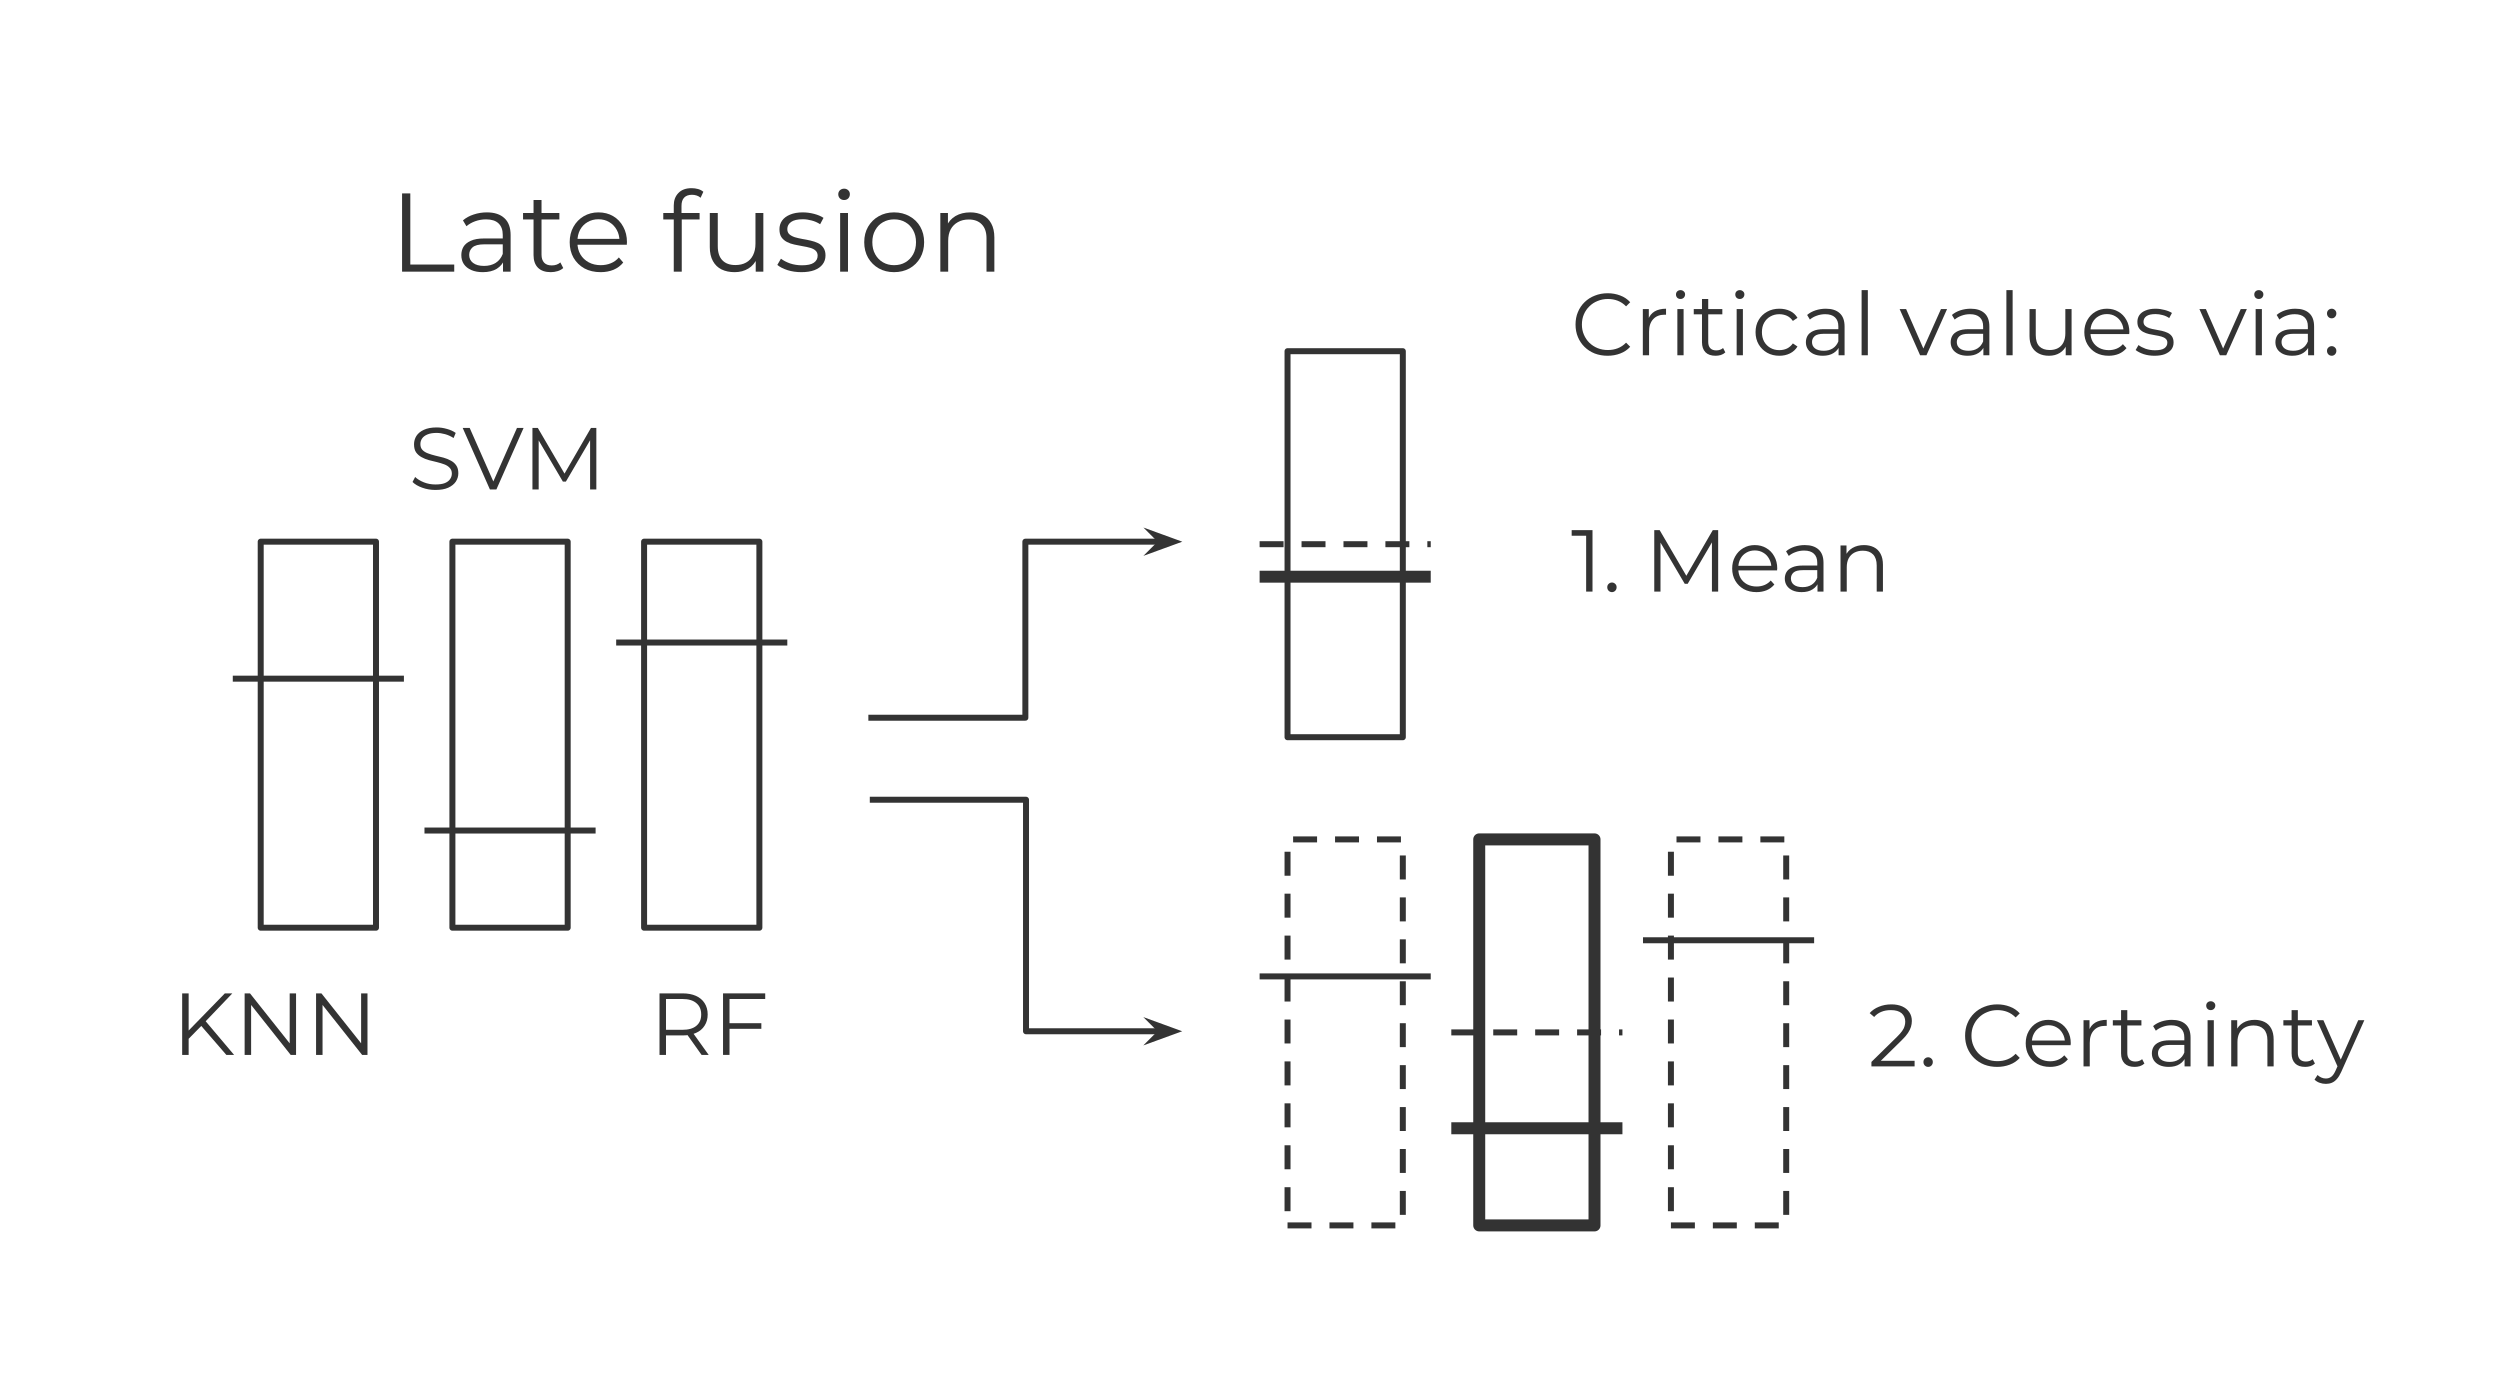 <?xml version="1.0" encoding="UTF-8"?>
<svg xmlns="http://www.w3.org/2000/svg" xmlns:xlink="http://www.w3.org/1999/xlink" width="313pt" height="175pt" viewBox="0 0 313 175" version="1.1">
<defs>
<g>
<symbol overflow="visible" id="glyph0-0">
<path style="stroke:none;" d="M 0.562 0 L 0.562 -9.797 L 7.656 -9.797 L 7.656 0 Z M 1.688 -0.984 L 6.531 -0.984 L 6.531 -8.812 L 1.688 -8.812 Z M 1.688 -0.984 "/>
</symbol>
<symbol overflow="visible" id="glyph0-1">
<path style="stroke:none;" d="M 1.594 0 L 1.594 -9.797 L 2.625 -9.797 L 2.625 -0.891 L 8.125 -0.891 L 8.125 0 Z M 1.594 0 "/>
</symbol>
<symbol overflow="visible" id="glyph0-2">
<path style="stroke:none;" d="M 5.984 0 L 5.984 -1.625 L 5.953 -1.891 L 5.953 -4.609 C 5.953 -5.234 5.773 -5.711 5.422 -6.047 C 5.078 -6.379 4.555 -6.547 3.859 -6.547 C 3.391 -6.547 2.938 -6.469 2.5 -6.312 C 2.07 -6.156 1.707 -5.945 1.406 -5.688 L 0.969 -6.422 C 1.344 -6.742 1.789 -6.988 2.312 -7.156 C 2.832 -7.332 3.383 -7.422 3.969 -7.422 C 4.914 -7.422 5.645 -7.18 6.156 -6.703 C 6.676 -6.234 6.938 -5.52 6.938 -4.562 L 6.938 0 Z M 3.453 0.062 C 2.898 0.062 2.422 -0.023 2.016 -0.203 C 1.609 -0.379 1.297 -0.629 1.078 -0.953 C 0.867 -1.273 0.766 -1.648 0.766 -2.078 C 0.766 -2.453 0.852 -2.797 1.031 -3.109 C 1.219 -3.422 1.52 -3.672 1.938 -3.859 C 2.352 -4.055 2.91 -4.156 3.609 -4.156 L 6.141 -4.156 L 6.141 -3.422 L 3.641 -3.422 C 2.93 -3.422 2.438 -3.289 2.156 -3.031 C 1.883 -2.781 1.75 -2.469 1.75 -2.094 C 1.75 -1.676 1.91 -1.344 2.234 -1.094 C 2.566 -0.844 3.023 -0.719 3.609 -0.719 C 4.172 -0.719 4.656 -0.844 5.062 -1.094 C 5.469 -1.352 5.766 -1.727 5.953 -2.219 L 6.172 -1.531 C 5.984 -1.039 5.66 -0.648 5.203 -0.359 C 4.742 -0.078 4.16 0.062 3.453 0.062 Z M 3.453 0.062 "/>
</symbol>
<symbol overflow="visible" id="glyph0-3">
<path style="stroke:none;" d="M 3.703 0.062 C 3.016 0.062 2.484 -0.117 2.109 -0.484 C 1.734 -0.859 1.547 -1.391 1.547 -2.078 L 1.547 -8.969 L 2.547 -8.969 L 2.547 -2.125 C 2.547 -1.695 2.656 -1.363 2.875 -1.125 C 3.094 -0.895 3.41 -0.781 3.828 -0.781 C 4.266 -0.781 4.625 -0.906 4.906 -1.156 L 5.266 -0.453 C 5.066 -0.273 4.828 -0.145 4.547 -0.062 C 4.273 0.02 3.992 0.062 3.703 0.062 Z M 0.234 -6.531 L 0.234 -7.344 L 4.781 -7.344 L 4.781 -6.531 Z M 0.234 -6.531 "/>
</symbol>
<symbol overflow="visible" id="glyph0-4">
<path style="stroke:none;" d="M 4.516 0.062 C 3.742 0.062 3.066 -0.094 2.484 -0.406 C 1.91 -0.727 1.457 -1.172 1.125 -1.734 C 0.801 -2.305 0.641 -2.957 0.641 -3.688 C 0.641 -4.414 0.797 -5.055 1.109 -5.609 C 1.422 -6.172 1.848 -6.613 2.391 -6.938 C 2.941 -7.258 3.555 -7.422 4.234 -7.422 C 4.93 -7.422 5.547 -7.266 6.078 -6.953 C 6.617 -6.641 7.039 -6.195 7.344 -5.625 C 7.656 -5.062 7.812 -4.414 7.812 -3.688 C 7.812 -3.633 7.805 -3.582 7.797 -3.531 C 7.797 -3.477 7.797 -3.426 7.797 -3.375 L 1.406 -3.375 L 1.406 -4.109 L 7.266 -4.109 L 6.875 -3.828 C 6.875 -4.359 6.758 -4.828 6.531 -5.234 C 6.301 -5.648 5.988 -5.973 5.594 -6.203 C 5.207 -6.441 4.754 -6.562 4.234 -6.562 C 3.734 -6.562 3.281 -6.441 2.875 -6.203 C 2.477 -5.973 2.164 -5.648 1.938 -5.234 C 1.719 -4.816 1.609 -4.336 1.609 -3.797 L 1.609 -3.641 C 1.609 -3.078 1.734 -2.582 1.984 -2.156 C 2.234 -1.738 2.578 -1.41 3.016 -1.172 C 3.461 -0.93 3.969 -0.812 4.531 -0.812 C 4.977 -0.812 5.395 -0.891 5.781 -1.047 C 6.176 -1.203 6.516 -1.445 6.797 -1.781 L 7.344 -1.141 C 7.02 -0.742 6.613 -0.441 6.125 -0.234 C 5.633 -0.035 5.098 0.062 4.516 0.062 Z M 4.516 0.062 "/>
</symbol>
<symbol overflow="visible" id="glyph0-5">
<path style="stroke:none;" d=""/>
</symbol>
<symbol overflow="visible" id="glyph0-6">
<path style="stroke:none;" d="M 1.547 0 L 1.547 -8.281 C 1.547 -8.926 1.738 -9.445 2.125 -9.844 C 2.508 -10.25 3.062 -10.453 3.781 -10.453 C 4.062 -10.453 4.332 -10.414 4.594 -10.344 C 4.852 -10.27 5.07 -10.156 5.25 -10 L 4.906 -9.25 C 4.77 -9.375 4.609 -9.469 4.422 -9.531 C 4.234 -9.594 4.035 -9.625 3.828 -9.625 C 3.398 -9.625 3.07 -9.504 2.844 -9.266 C 2.625 -9.035 2.516 -8.691 2.516 -8.234 L 2.516 -7.109 L 2.547 -6.656 L 2.547 0 Z M 0.234 -6.531 L 0.234 -7.344 L 4.781 -7.344 L 4.781 -6.531 Z M 0.234 -6.531 "/>
</symbol>
<symbol overflow="visible" id="glyph0-7">
<path style="stroke:none;" d="M 4.422 0.062 C 3.797 0.062 3.25 -0.051 2.781 -0.281 C 2.32 -0.508 1.961 -0.859 1.703 -1.328 C 1.441 -1.797 1.312 -2.379 1.312 -3.078 L 1.312 -7.344 L 2.312 -7.344 L 2.312 -3.188 C 2.312 -2.406 2.504 -1.816 2.891 -1.422 C 3.273 -1.023 3.816 -0.828 4.516 -0.828 C 5.035 -0.828 5.484 -0.93 5.859 -1.141 C 6.234 -1.348 6.52 -1.648 6.719 -2.047 C 6.926 -2.453 7.031 -2.938 7.031 -3.5 L 7.031 -7.344 L 8.016 -7.344 L 8.016 0 L 7.062 0 L 7.062 -2.016 L 7.219 -1.656 C 6.988 -1.113 6.629 -0.691 6.141 -0.391 C 5.648 -0.086 5.078 0.062 4.422 0.062 Z M 4.422 0.062 "/>
</symbol>
<symbol overflow="visible" id="glyph0-8">
<path style="stroke:none;" d="M 3.359 0.062 C 2.754 0.062 2.18 -0.02 1.641 -0.188 C 1.098 -0.363 0.672 -0.582 0.359 -0.844 L 0.812 -1.625 C 1.113 -1.395 1.492 -1.195 1.953 -1.031 C 2.422 -0.875 2.914 -0.797 3.438 -0.797 C 4.133 -0.797 4.633 -0.906 4.938 -1.125 C 5.25 -1.344 5.406 -1.633 5.406 -2 C 5.406 -2.27 5.316 -2.484 5.141 -2.641 C 4.973 -2.797 4.75 -2.91 4.469 -2.984 C 4.188 -3.066 3.875 -3.133 3.531 -3.188 C 3.188 -3.25 2.844 -3.316 2.5 -3.391 C 2.156 -3.461 1.844 -3.57 1.562 -3.719 C 1.281 -3.863 1.051 -4.062 0.875 -4.312 C 0.707 -4.562 0.625 -4.895 0.625 -5.312 C 0.625 -5.719 0.734 -6.078 0.953 -6.391 C 1.18 -6.711 1.516 -6.961 1.953 -7.141 C 2.391 -7.328 2.922 -7.422 3.547 -7.422 C 4.016 -7.422 4.488 -7.359 4.969 -7.234 C 5.445 -7.109 5.836 -6.941 6.141 -6.734 L 5.719 -5.938 C 5.383 -6.156 5.031 -6.312 4.656 -6.406 C 4.289 -6.508 3.922 -6.562 3.547 -6.562 C 2.879 -6.562 2.391 -6.445 2.078 -6.219 C 1.766 -5.988 1.609 -5.695 1.609 -5.344 C 1.609 -5.062 1.691 -4.844 1.859 -4.688 C 2.035 -4.531 2.266 -4.406 2.547 -4.312 C 2.836 -4.227 3.148 -4.156 3.484 -4.094 C 3.828 -4.039 4.172 -3.973 4.516 -3.891 C 4.859 -3.816 5.172 -3.711 5.453 -3.578 C 5.734 -3.441 5.957 -3.25 6.125 -3 C 6.301 -2.75 6.391 -2.426 6.391 -2.031 C 6.391 -1.602 6.27 -1.234 6.031 -0.922 C 5.801 -0.609 5.457 -0.363 5 -0.188 C 4.551 -0.02 4.004 0.062 3.359 0.062 Z M 3.359 0.062 "/>
</symbol>
<symbol overflow="visible" id="glyph0-9">
<path style="stroke:none;" d="M 1.391 0 L 1.391 -7.344 L 2.375 -7.344 L 2.375 0 Z M 1.891 -8.969 C 1.68 -8.969 1.504 -9.035 1.359 -9.172 C 1.223 -9.316 1.156 -9.488 1.156 -9.688 C 1.156 -9.883 1.223 -10.051 1.359 -10.188 C 1.504 -10.32 1.68 -10.391 1.891 -10.391 C 2.098 -10.391 2.27 -10.32 2.406 -10.188 C 2.539 -10.062 2.609 -9.898 2.609 -9.703 C 2.609 -9.492 2.539 -9.316 2.406 -9.172 C 2.27 -9.035 2.098 -8.969 1.891 -8.969 Z M 1.891 -8.969 "/>
</symbol>
<symbol overflow="visible" id="glyph0-10">
<path style="stroke:none;" d="M 4.375 0.062 C 3.664 0.062 3.031 -0.094 2.469 -0.406 C 1.906 -0.727 1.457 -1.172 1.125 -1.734 C 0.801 -2.305 0.641 -2.957 0.641 -3.688 C 0.641 -4.414 0.801 -5.062 1.125 -5.625 C 1.457 -6.188 1.898 -6.625 2.453 -6.938 C 3.016 -7.258 3.656 -7.422 4.375 -7.422 C 5.102 -7.422 5.75 -7.258 6.312 -6.938 C 6.883 -6.625 7.332 -6.188 7.656 -5.625 C 7.977 -5.062 8.141 -4.414 8.141 -3.688 C 8.141 -2.957 7.977 -2.305 7.656 -1.734 C 7.332 -1.172 6.883 -0.727 6.312 -0.406 C 5.738 -0.094 5.094 0.062 4.375 0.062 Z M 4.375 -0.812 C 4.914 -0.812 5.391 -0.93 5.797 -1.172 C 6.203 -1.41 6.523 -1.742 6.766 -2.172 C 7.004 -2.609 7.125 -3.113 7.125 -3.688 C 7.125 -4.258 7.004 -4.758 6.766 -5.188 C 6.523 -5.625 6.203 -5.957 5.797 -6.188 C 5.391 -6.426 4.922 -6.547 4.391 -6.547 C 3.867 -6.547 3.398 -6.426 2.984 -6.188 C 2.578 -5.957 2.254 -5.625 2.016 -5.188 C 1.773 -4.758 1.656 -4.258 1.656 -3.688 C 1.656 -3.113 1.773 -2.609 2.016 -2.172 C 2.254 -1.742 2.578 -1.41 2.984 -1.172 C 3.398 -0.93 3.863 -0.812 4.375 -0.812 Z M 4.375 -0.812 "/>
</symbol>
<symbol overflow="visible" id="glyph0-11">
<path style="stroke:none;" d="M 5.141 -7.422 C 5.734 -7.422 6.254 -7.305 6.703 -7.078 C 7.16 -6.848 7.516 -6.5 7.766 -6.031 C 8.023 -5.562 8.156 -4.973 8.156 -4.266 L 8.156 0 L 7.172 0 L 7.172 -4.172 C 7.172 -4.941 6.973 -5.523 6.578 -5.922 C 6.191 -6.328 5.648 -6.531 4.953 -6.531 C 4.43 -6.531 3.977 -6.422 3.594 -6.203 C 3.207 -5.992 2.906 -5.691 2.688 -5.297 C 2.477 -4.898 2.375 -4.422 2.375 -3.859 L 2.375 0 L 1.391 0 L 1.391 -7.344 L 2.344 -7.344 L 2.344 -5.328 L 2.188 -5.719 C 2.414 -6.25 2.785 -6.664 3.297 -6.969 C 3.816 -7.27 4.43 -7.422 5.141 -7.422 Z M 5.141 -7.422 "/>
</symbol>
<symbol overflow="visible" id="glyph1-0">
<path style="stroke:none;" d="M 0.438 0 L 0.438 -7.703 L 6.016 -7.703 L 6.016 0 Z M 1.312 -0.766 L 5.141 -0.766 L 5.141 -6.938 L 1.312 -6.938 Z M 1.312 -0.766 "/>
</symbol>
<symbol overflow="visible" id="glyph1-1">
<path style="stroke:none;" d="M 1.953 -1.906 L 1.922 -2.906 L 6.594 -7.703 L 7.531 -7.703 L 4.125 -4.141 L 3.656 -3.641 Z M 1.25 0 L 1.25 -7.703 L 2.062 -7.703 L 2.062 0 Z M 6.781 0 L 3.469 -3.828 L 4.016 -4.422 L 7.75 0 Z M 6.781 0 "/>
</symbol>
<symbol overflow="visible" id="glyph1-2">
<path style="stroke:none;" d="M 1.25 0 L 1.25 -7.703 L 1.922 -7.703 L 7.234 -1.016 L 6.891 -1.016 L 6.891 -7.703 L 7.688 -7.703 L 7.688 0 L 7.016 0 L 1.719 -6.688 L 2.062 -6.688 L 2.062 0 Z M 1.25 0 "/>
</symbol>
<symbol overflow="visible" id="glyph1-3">
<path style="stroke:none;" d="M 3.375 0.062 C 2.801 0.062 2.254 -0.031 1.734 -0.219 C 1.211 -0.406 0.805 -0.645 0.516 -0.938 L 0.844 -1.562 C 1.113 -1.301 1.477 -1.078 1.938 -0.891 C 2.395 -0.711 2.875 -0.625 3.375 -0.625 C 3.863 -0.625 4.258 -0.68 4.562 -0.797 C 4.863 -0.922 5.082 -1.086 5.219 -1.297 C 5.363 -1.504 5.438 -1.734 5.438 -1.984 C 5.438 -2.285 5.348 -2.523 5.172 -2.703 C 5.004 -2.891 4.781 -3.035 4.5 -3.141 C 4.227 -3.242 3.922 -3.336 3.578 -3.422 C 3.242 -3.504 2.906 -3.586 2.562 -3.672 C 2.227 -3.766 1.922 -3.891 1.641 -4.047 C 1.359 -4.203 1.129 -4.406 0.953 -4.656 C 0.785 -4.906 0.703 -5.238 0.703 -5.656 C 0.703 -6.031 0.801 -6.379 1 -6.703 C 1.207 -7.023 1.52 -7.281 1.938 -7.469 C 2.352 -7.664 2.891 -7.766 3.547 -7.766 C 3.973 -7.766 4.398 -7.703 4.828 -7.578 C 5.254 -7.461 5.617 -7.297 5.922 -7.078 L 5.656 -6.438 C 5.32 -6.656 4.969 -6.816 4.594 -6.922 C 4.227 -7.023 3.875 -7.078 3.531 -7.078 C 3.07 -7.078 2.691 -7.016 2.391 -6.891 C 2.086 -6.766 1.863 -6.598 1.719 -6.391 C 1.57 -6.18 1.5 -5.941 1.5 -5.672 C 1.5 -5.367 1.586 -5.125 1.766 -4.938 C 1.941 -4.758 2.172 -4.617 2.453 -4.516 C 2.734 -4.41 3.039 -4.316 3.375 -4.234 C 3.719 -4.16 4.055 -4.078 4.391 -3.984 C 4.723 -3.891 5.031 -3.766 5.312 -3.609 C 5.594 -3.461 5.816 -3.266 5.984 -3.016 C 6.16 -2.766 6.25 -2.438 6.25 -2.031 C 6.25 -1.656 6.145 -1.305 5.938 -0.984 C 5.727 -0.672 5.41 -0.414 4.984 -0.219 C 4.566 -0.031 4.031 0.062 3.375 0.062 Z M 3.375 0.062 "/>
</symbol>
<symbol overflow="visible" id="glyph1-4">
<path style="stroke:none;" d="M 3.438 0 L 0.031 -7.703 L 0.906 -7.703 L 4.109 -0.453 L 3.625 -0.453 L 6.828 -7.703 L 7.656 -7.703 L 4.25 0 Z M 3.438 0 "/>
</symbol>
<symbol overflow="visible" id="glyph1-5">
<path style="stroke:none;" d="M 1.25 0 L 1.25 -7.703 L 1.922 -7.703 L 5.438 -1.688 L 5.094 -1.688 L 8.578 -7.703 L 9.25 -7.703 L 9.25 0 L 8.469 0 L 8.469 -6.484 L 8.656 -6.484 L 5.438 -0.984 L 5.062 -0.984 L 1.828 -6.484 L 2.031 -6.484 L 2.031 0 Z M 1.25 0 "/>
</symbol>
<symbol overflow="visible" id="glyph1-6">
<path style="stroke:none;" d="M 1.25 0 L 1.25 -7.703 L 4.141 -7.703 C 4.785 -7.703 5.344 -7.598 5.812 -7.391 C 6.281 -7.18 6.641 -6.879 6.891 -6.484 C 7.148 -6.086 7.281 -5.613 7.281 -5.062 C 7.281 -4.52 7.148 -4.051 6.891 -3.656 C 6.641 -3.258 6.281 -2.957 5.812 -2.75 C 5.344 -2.539 4.785 -2.438 4.141 -2.438 L 1.703 -2.438 L 2.062 -2.812 L 2.062 0 Z M 6.516 0 L 4.531 -2.797 L 5.406 -2.797 L 7.406 0 Z M 2.062 -2.75 L 1.703 -3.141 L 4.109 -3.141 C 4.879 -3.141 5.461 -3.305 5.859 -3.641 C 6.266 -3.973 6.469 -4.445 6.469 -5.062 C 6.469 -5.676 6.266 -6.148 5.859 -6.484 C 5.461 -6.828 4.879 -7 4.109 -7 L 1.703 -7 L 2.062 -7.375 Z M 2.062 -2.75 "/>
</symbol>
<symbol overflow="visible" id="glyph1-7">
<path style="stroke:none;" d="M 1.984 -3.969 L 6.047 -3.969 L 6.047 -3.266 L 1.984 -3.266 Z M 2.062 0 L 1.25 0 L 1.25 -7.703 L 6.531 -7.703 L 6.531 -7 L 2.062 -7 Z M 2.062 0 "/>
</symbol>
<symbol overflow="visible" id="glyph1-8">
<path style="stroke:none;" d="M 1.906 0 L 1.906 -7.375 L 2.266 -7 L 0.094 -7 L 0.094 -7.703 L 2.703 -7.703 L 2.703 0 Z M 1.906 0 "/>
</symbol>
<symbol overflow="visible" id="glyph1-9">
<path style="stroke:none;" d="M 1.172 0.062 C 1.004 0.062 0.863 0.004 0.75 -0.109 C 0.633 -0.234 0.578 -0.379 0.578 -0.547 C 0.578 -0.723 0.633 -0.863 0.75 -0.969 C 0.863 -1.082 1.004 -1.141 1.172 -1.141 C 1.328 -1.141 1.461 -1.082 1.578 -0.969 C 1.691 -0.863 1.75 -0.723 1.75 -0.547 C 1.75 -0.379 1.691 -0.234 1.578 -0.109 C 1.461 0.004 1.328 0.062 1.172 0.062 Z M 1.172 0.062 "/>
</symbol>
<symbol overflow="visible" id="glyph1-10">
<path style="stroke:none;" d=""/>
</symbol>
<symbol overflow="visible" id="glyph1-11">
<path style="stroke:none;" d="M 3.547 0.062 C 2.941 0.062 2.41 -0.062 1.953 -0.312 C 1.504 -0.57 1.148 -0.922 0.891 -1.359 C 0.629 -1.805 0.5 -2.316 0.5 -2.891 C 0.5 -3.461 0.625 -3.969 0.875 -4.406 C 1.125 -4.852 1.461 -5.203 1.891 -5.453 C 2.316 -5.703 2.797 -5.828 3.328 -5.828 C 3.867 -5.828 4.348 -5.703 4.766 -5.453 C 5.191 -5.211 5.523 -4.867 5.766 -4.422 C 6.016 -3.984 6.141 -3.473 6.141 -2.891 C 6.141 -2.859 6.133 -2.82 6.125 -2.781 C 6.125 -2.738 6.125 -2.695 6.125 -2.656 L 1.094 -2.656 L 1.094 -3.234 L 5.703 -3.234 L 5.406 -3 C 5.406 -3.414 5.312 -3.785 5.125 -4.109 C 4.945 -4.441 4.703 -4.695 4.391 -4.875 C 4.086 -5.062 3.734 -5.156 3.328 -5.156 C 2.93 -5.156 2.578 -5.062 2.266 -4.875 C 1.953 -4.695 1.707 -4.441 1.531 -4.109 C 1.352 -3.785 1.266 -3.41 1.266 -2.984 L 1.266 -2.859 C 1.266 -2.422 1.359 -2.035 1.547 -1.703 C 1.742 -1.367 2.016 -1.109 2.359 -0.922 C 2.711 -0.734 3.113 -0.641 3.562 -0.641 C 3.914 -0.641 4.242 -0.703 4.547 -0.828 C 4.848 -0.953 5.109 -1.141 5.328 -1.391 L 5.781 -0.891 C 5.52 -0.578 5.195 -0.336 4.812 -0.172 C 4.426 -0.016 4.004 0.062 3.547 0.062 Z M 3.547 0.062 "/>
</symbol>
<symbol overflow="visible" id="glyph1-12">
<path style="stroke:none;" d="M 4.703 0 L 4.703 -1.281 L 4.672 -1.484 L 4.672 -3.625 C 4.672 -4.113 4.531 -4.488 4.25 -4.75 C 3.977 -5.008 3.57 -5.141 3.031 -5.141 C 2.656 -5.141 2.301 -5.078 1.969 -4.953 C 1.633 -4.836 1.348 -4.676 1.109 -4.469 L 0.766 -5.047 C 1.055 -5.297 1.406 -5.488 1.812 -5.625 C 2.227 -5.758 2.66 -5.828 3.109 -5.828 C 3.859 -5.828 4.438 -5.641 4.844 -5.266 C 5.25 -4.898 5.453 -4.344 5.453 -3.594 L 5.453 0 Z M 2.719 0.062 C 2.281 0.062 1.898 -0.008 1.578 -0.156 C 1.266 -0.301 1.023 -0.5 0.859 -0.75 C 0.691 -1.008 0.609 -1.301 0.609 -1.625 C 0.609 -1.926 0.676 -2.195 0.812 -2.438 C 0.957 -2.688 1.191 -2.883 1.516 -3.031 C 1.848 -3.188 2.289 -3.266 2.844 -3.266 L 4.828 -3.266 L 4.828 -2.688 L 2.859 -2.688 C 2.305 -2.688 1.922 -2.586 1.703 -2.391 C 1.484 -2.191 1.375 -1.945 1.375 -1.656 C 1.375 -1.32 1.5 -1.055 1.75 -0.859 C 2.008 -0.66 2.375 -0.562 2.844 -0.562 C 3.281 -0.562 3.656 -0.66 3.969 -0.859 C 4.289 -1.066 4.523 -1.359 4.672 -1.734 L 4.844 -1.203 C 4.695 -0.816 4.441 -0.508 4.078 -0.281 C 3.723 -0.051 3.27 0.062 2.719 0.062 Z M 2.719 0.062 "/>
</symbol>
<symbol overflow="visible" id="glyph1-13">
<path style="stroke:none;" d="M 4.031 -5.828 C 4.5 -5.828 4.91 -5.738 5.266 -5.562 C 5.629 -5.383 5.91 -5.109 6.109 -4.734 C 6.305 -4.367 6.406 -3.91 6.406 -3.359 L 6.406 0 L 5.625 0 L 5.625 -3.281 C 5.625 -3.883 5.473 -4.344 5.172 -4.656 C 4.867 -4.969 4.441 -5.125 3.891 -5.125 C 3.484 -5.125 3.125 -5.039 2.812 -4.875 C 2.508 -4.707 2.273 -4.469 2.109 -4.156 C 1.953 -3.852 1.875 -3.477 1.875 -3.031 L 1.875 0 L 1.094 0 L 1.094 -5.781 L 1.844 -5.781 L 1.844 -4.188 L 1.719 -4.484 C 1.895 -4.898 2.188 -5.227 2.594 -5.469 C 3 -5.707 3.477 -5.828 4.031 -5.828 Z M 4.031 -5.828 "/>
</symbol>
<symbol overflow="visible" id="glyph1-14">
<path style="stroke:none;" d="M 0.422 0 L 0.422 -0.562 L 3.625 -3.703 C 3.914 -3.984 4.133 -4.234 4.281 -4.453 C 4.438 -4.672 4.535 -4.875 4.578 -5.062 C 4.629 -5.25 4.656 -5.426 4.656 -5.594 C 4.656 -6.039 4.504 -6.395 4.203 -6.656 C 3.898 -6.914 3.453 -7.047 2.859 -7.047 C 2.398 -7.047 2 -6.973 1.656 -6.828 C 1.312 -6.691 1.016 -6.477 0.766 -6.188 L 0.203 -6.672 C 0.504 -7.016 0.891 -7.281 1.359 -7.469 C 1.828 -7.664 2.348 -7.766 2.922 -7.766 C 3.441 -7.766 3.891 -7.68 4.266 -7.516 C 4.648 -7.348 4.945 -7.109 5.156 -6.797 C 5.375 -6.484 5.484 -6.113 5.484 -5.688 C 5.484 -5.438 5.445 -5.191 5.375 -4.953 C 5.301 -4.711 5.176 -4.457 5 -4.188 C 4.82 -3.914 4.562 -3.613 4.219 -3.281 L 1.281 -0.391 L 1.062 -0.703 L 5.828 -0.703 L 5.828 0 Z M 0.422 0 "/>
</symbol>
<symbol overflow="visible" id="glyph1-15">
<path style="stroke:none;" d="M 4.594 0.062 C 4.02 0.062 3.484 -0.031 2.984 -0.219 C 2.492 -0.414 2.066 -0.691 1.703 -1.047 C 1.348 -1.398 1.07 -1.812 0.875 -2.281 C 0.676 -2.758 0.578 -3.281 0.578 -3.844 C 0.578 -4.414 0.676 -4.938 0.875 -5.406 C 1.07 -5.883 1.352 -6.301 1.719 -6.656 C 2.082 -7.008 2.508 -7.281 3 -7.469 C 3.488 -7.664 4.023 -7.766 4.609 -7.766 C 5.16 -7.766 5.68 -7.672 6.172 -7.484 C 6.672 -7.297 7.086 -7.016 7.422 -6.641 L 6.906 -6.125 C 6.594 -6.445 6.242 -6.68 5.859 -6.828 C 5.484 -6.973 5.07 -7.047 4.625 -7.047 C 4.164 -7.047 3.738 -6.961 3.344 -6.797 C 2.945 -6.641 2.602 -6.414 2.312 -6.125 C 2.02 -5.844 1.789 -5.508 1.625 -5.125 C 1.457 -4.738 1.375 -4.312 1.375 -3.844 C 1.375 -3.383 1.457 -2.961 1.625 -2.578 C 1.789 -2.191 2.02 -1.852 2.312 -1.562 C 2.602 -1.281 2.945 -1.055 3.344 -0.891 C 3.738 -0.734 4.164 -0.656 4.625 -0.656 C 5.07 -0.656 5.484 -0.727 5.859 -0.875 C 6.242 -1.02 6.594 -1.254 6.906 -1.578 L 7.422 -1.062 C 7.086 -0.688 6.672 -0.406 6.172 -0.219 C 5.68 -0.031 5.156 0.062 4.594 0.062 Z M 4.594 0.062 "/>
</symbol>
<symbol overflow="visible" id="glyph1-16">
<path style="stroke:none;" d="M 1.094 0 L 1.094 -5.781 L 1.844 -5.781 L 1.844 -4.203 L 1.766 -4.484 C 1.922 -4.922 2.188 -5.254 2.562 -5.484 C 2.945 -5.711 3.426 -5.828 4 -5.828 L 4 -5.078 C 3.969 -5.078 3.938 -5.078 3.906 -5.078 C 3.875 -5.078 3.844 -5.078 3.812 -5.078 C 3.207 -5.078 2.734 -4.891 2.391 -4.516 C 2.047 -4.148 1.875 -3.629 1.875 -2.953 L 1.875 0 Z M 1.094 0 "/>
</symbol>
<symbol overflow="visible" id="glyph1-17">
<path style="stroke:none;" d="M 2.922 0.062 C 2.367 0.062 1.945 -0.082 1.656 -0.375 C 1.363 -0.676 1.219 -1.094 1.219 -1.625 L 1.219 -7.047 L 2 -7.047 L 2 -1.672 C 2 -1.336 2.082 -1.078 2.25 -0.891 C 2.426 -0.703 2.676 -0.609 3 -0.609 C 3.344 -0.609 3.629 -0.707 3.859 -0.906 L 4.141 -0.359 C 3.984 -0.211 3.797 -0.102 3.578 -0.031 C 3.359 0.031 3.141 0.062 2.922 0.062 Z M 0.188 -5.125 L 0.188 -5.781 L 3.766 -5.781 L 3.766 -5.125 Z M 0.188 -5.125 "/>
</symbol>
<symbol overflow="visible" id="glyph1-18">
<path style="stroke:none;" d="M 1.094 0 L 1.094 -5.781 L 1.875 -5.781 L 1.875 0 Z M 1.484 -7.047 C 1.328 -7.047 1.191 -7.098 1.078 -7.203 C 0.973 -7.316 0.922 -7.453 0.922 -7.609 C 0.922 -7.766 0.973 -7.895 1.078 -8 C 1.191 -8.102 1.328 -8.156 1.484 -8.156 C 1.648 -8.156 1.785 -8.102 1.891 -8 C 2.004 -7.906 2.062 -7.781 2.062 -7.625 C 2.062 -7.457 2.004 -7.316 1.891 -7.203 C 1.785 -7.098 1.648 -7.047 1.484 -7.047 Z M 1.484 -7.047 "/>
</symbol>
<symbol overflow="visible" id="glyph1-19">
<path style="stroke:none;" d="M 1.156 2.188 C 0.875 2.188 0.609 2.141 0.359 2.047 C 0.117 1.961 -0.086 1.832 -0.266 1.656 L 0.109 1.078 C 0.254 1.211 0.41 1.316 0.578 1.391 C 0.754 1.473 0.945 1.516 1.156 1.516 C 1.414 1.516 1.641 1.441 1.828 1.297 C 2.016 1.16 2.191 0.91 2.359 0.547 L 2.734 -0.297 L 2.828 -0.422 L 5.203 -5.781 L 5.969 -5.781 L 3.078 0.688 C 2.91 1.062 2.727 1.359 2.531 1.578 C 2.344 1.797 2.133 1.953 1.906 2.047 C 1.676 2.141 1.426 2.188 1.156 2.188 Z M 2.688 0.172 L 0.031 -5.781 L 0.844 -5.781 L 3.188 -0.469 Z M 2.688 0.172 "/>
</symbol>
<symbol overflow="visible" id="glyph1-20">
<path style="stroke:none;" d="M 3.484 0.062 C 2.91 0.062 2.398 -0.062 1.953 -0.312 C 1.504 -0.57 1.148 -0.922 0.891 -1.359 C 0.629 -1.805 0.5 -2.316 0.5 -2.891 C 0.5 -3.473 0.629 -3.984 0.891 -4.422 C 1.148 -4.859 1.504 -5.203 1.953 -5.453 C 2.398 -5.703 2.91 -5.828 3.484 -5.828 C 3.973 -5.828 4.414 -5.734 4.812 -5.547 C 5.207 -5.359 5.52 -5.07 5.75 -4.688 L 5.172 -4.297 C 4.973 -4.586 4.727 -4.801 4.438 -4.938 C 4.145 -5.07 3.82 -5.141 3.469 -5.141 C 3.062 -5.141 2.691 -5.047 2.359 -4.859 C 2.035 -4.68 1.773 -4.422 1.578 -4.078 C 1.391 -3.742 1.297 -3.348 1.297 -2.891 C 1.297 -2.441 1.391 -2.047 1.578 -1.703 C 1.773 -1.367 2.035 -1.109 2.359 -0.922 C 2.691 -0.734 3.062 -0.641 3.469 -0.641 C 3.82 -0.641 4.145 -0.707 4.438 -0.844 C 4.727 -0.988 4.973 -1.203 5.172 -1.484 L 5.75 -1.094 C 5.52 -0.719 5.207 -0.43 4.812 -0.234 C 4.414 -0.035 3.973 0.062 3.484 0.062 Z M 3.484 0.062 "/>
</symbol>
<symbol overflow="visible" id="glyph1-21">
<path style="stroke:none;" d="M 1.094 0 L 1.094 -8.156 L 1.875 -8.156 L 1.875 0 Z M 1.094 0 "/>
</symbol>
<symbol overflow="visible" id="glyph1-22">
<path style="stroke:none;" d="M 2.578 0 L 0.016 -5.781 L 0.828 -5.781 L 3.172 -0.422 L 2.797 -0.422 L 5.188 -5.781 L 5.953 -5.781 L 3.375 0 Z M 2.578 0 "/>
</symbol>
<symbol overflow="visible" id="glyph1-23">
<path style="stroke:none;" d="M 3.469 0.062 C 2.977 0.062 2.551 -0.031 2.188 -0.219 C 1.82 -0.406 1.535 -0.68 1.328 -1.047 C 1.129 -1.41 1.031 -1.867 1.031 -2.422 L 1.031 -5.781 L 1.812 -5.781 L 1.812 -2.516 C 1.812 -1.891 1.961 -1.422 2.266 -1.109 C 2.578 -0.805 3.004 -0.656 3.547 -0.656 C 3.953 -0.656 4.301 -0.734 4.594 -0.891 C 4.895 -1.055 5.125 -1.297 5.281 -1.609 C 5.438 -1.93 5.516 -2.312 5.516 -2.75 L 5.516 -5.781 L 6.297 -5.781 L 6.297 0 L 5.562 0 L 5.562 -1.578 L 5.672 -1.297 C 5.492 -0.867 5.211 -0.535 4.828 -0.297 C 4.441 -0.055 3.988 0.062 3.469 0.062 Z M 3.469 0.062 "/>
</symbol>
<symbol overflow="visible" id="glyph1-24">
<path style="stroke:none;" d="M 2.641 0.062 C 2.16 0.062 1.707 -0.004 1.281 -0.141 C 0.863 -0.285 0.531 -0.457 0.281 -0.656 L 0.641 -1.281 C 0.867 -1.102 1.164 -0.945 1.531 -0.812 C 1.906 -0.688 2.289 -0.625 2.688 -0.625 C 3.238 -0.625 3.633 -0.707 3.875 -0.875 C 4.125 -1.051 4.25 -1.285 4.25 -1.578 C 4.25 -1.785 4.18 -1.945 4.047 -2.062 C 3.91 -2.188 3.727 -2.281 3.5 -2.344 C 3.281 -2.406 3.035 -2.457 2.766 -2.5 C 2.492 -2.551 2.223 -2.602 1.953 -2.656 C 1.691 -2.719 1.453 -2.805 1.234 -2.922 C 1.016 -3.035 0.836 -3.191 0.703 -3.391 C 0.566 -3.586 0.5 -3.852 0.5 -4.188 C 0.5 -4.5 0.582 -4.781 0.75 -5.031 C 0.926 -5.281 1.188 -5.473 1.531 -5.609 C 1.875 -5.754 2.289 -5.828 2.781 -5.828 C 3.156 -5.828 3.531 -5.773 3.906 -5.672 C 4.281 -5.578 4.586 -5.453 4.828 -5.297 L 4.484 -4.656 C 4.234 -4.832 3.957 -4.957 3.656 -5.031 C 3.363 -5.113 3.07 -5.156 2.781 -5.156 C 2.258 -5.156 1.875 -5.066 1.625 -4.891 C 1.383 -4.711 1.266 -4.484 1.266 -4.203 C 1.266 -3.984 1.332 -3.812 1.469 -3.688 C 1.602 -3.562 1.781 -3.461 2 -3.391 C 2.227 -3.316 2.473 -3.258 2.734 -3.219 C 3.004 -3.176 3.273 -3.125 3.547 -3.062 C 3.816 -3 4.062 -2.914 4.281 -2.812 C 4.508 -2.707 4.691 -2.555 4.828 -2.359 C 4.961 -2.16 5.031 -1.906 5.031 -1.594 C 5.031 -1.258 4.938 -0.969 4.75 -0.719 C 4.562 -0.477 4.289 -0.285 3.938 -0.141 C 3.582 -0.004 3.148 0.062 2.641 0.062 Z M 2.641 0.062 "/>
</symbol>
<symbol overflow="visible" id="glyph1-25">
<path style="stroke:none;" d="M 1.172 -4.625 C 1.004 -4.625 0.863 -4.68 0.75 -4.797 C 0.633 -4.922 0.578 -5.066 0.578 -5.234 C 0.578 -5.41 0.633 -5.551 0.75 -5.656 C 0.863 -5.77 1.004 -5.828 1.172 -5.828 C 1.328 -5.828 1.461 -5.77 1.578 -5.656 C 1.691 -5.551 1.75 -5.41 1.75 -5.234 C 1.75 -5.066 1.691 -4.922 1.578 -4.797 C 1.461 -4.68 1.328 -4.625 1.172 -4.625 Z M 1.172 0.062 C 1.004 0.062 0.863 0.004 0.75 -0.109 C 0.633 -0.234 0.578 -0.379 0.578 -0.547 C 0.578 -0.723 0.633 -0.863 0.75 -0.969 C 0.863 -1.082 1.004 -1.141 1.172 -1.141 C 1.328 -1.141 1.461 -1.082 1.578 -0.969 C 1.691 -0.863 1.75 -0.723 1.75 -0.547 C 1.75 -0.379 1.691 -0.234 1.578 -0.109 C 1.461 0.004 1.328 0.062 1.172 0.062 Z M 1.172 0.062 "/>
</symbol>
</g>
<clipPath id="clip1">
  <rect x="0" y="0" width="313" height="175"/>
</clipPath>
<g id="surface9" clip-path="url(#clip1)">
<rect x="0" y="0" width="313" height="175" style="fill:none;"/>
<path style="fill:none;stroke-width:7.5;stroke-linecap:butt;stroke-linejoin:round;stroke:rgb(19.994%,19.994%,19.994%);stroke-opacity:1;stroke-miterlimit:8;" d="M 4126.406 1788.516 L 4270.742 1788.516 L 4270.742 2271.836 L 4126.406 2271.836 Z M 4126.406 1788.516 " transform="matrix(0.1,0,0,-0.1,-380,295)"/>
<path style="fill:none;stroke-width:7.5;stroke-linecap:butt;stroke-linejoin:round;stroke:rgb(19.994%,19.994%,19.994%);stroke-opacity:1;stroke-miterlimit:8;" d="M 4366.406 1788.516 L 4510.742 1788.516 L 4510.742 2271.836 L 4366.406 2271.836 Z M 4366.406 1788.516 " transform="matrix(0.1,0,0,-0.1,-380,295)"/>
<path style="fill:none;stroke-width:7.5;stroke-linecap:butt;stroke-linejoin:round;stroke:rgb(19.994%,19.994%,19.994%);stroke-opacity:1;stroke-miterlimit:8;" d="M 4606.406 1788.516 L 4750.742 1788.516 L 4750.742 2271.836 L 4606.406 2271.836 Z M 4606.406 1788.516 " transform="matrix(0.1,0,0,-0.1,-380,295)"/>
<path style="fill:none;stroke-width:7.5;stroke-linecap:butt;stroke-linejoin:round;stroke:rgb(19.994%,19.994%,19.994%);stroke-opacity:1;stroke-miterlimit:8;" d="M 4571.445 2145.547 L 4785.703 2145.547 " transform="matrix(0.1,0,0,-0.1,-380,295)"/>
<path style="fill:none;stroke-width:7.5;stroke-linecap:butt;stroke-linejoin:round;stroke:rgb(19.994%,19.994%,19.994%);stroke-opacity:1;stroke-miterlimit:8;" d="M 4331.445 1910.156 L 4545.703 1910.156 " transform="matrix(0.1,0,0,-0.1,-380,295)"/>
<path style="fill:none;stroke-width:7.5;stroke-linecap:butt;stroke-linejoin:round;stroke:rgb(19.994%,19.994%,19.994%);stroke-opacity:1;stroke-miterlimit:8;" d="M 4091.445 2100.273 L 4305.703 2100.273 " transform="matrix(0.1,0,0,-0.1,-380,295)"/>
<path style="fill:none;stroke-width:7.5;stroke-linecap:butt;stroke-linejoin:round;stroke:rgb(19.994%,19.994%,19.994%);stroke-opacity:1;stroke-dasharray:30,22.5;stroke-miterlimit:8;" d="M 5411.992 1415.781 L 5556.328 1415.781 L 5556.328 1899.102 L 5411.992 1899.102 Z M 5411.992 1415.781 " transform="matrix(0.1,0,0,-0.1,-380,295)"/>
<path style="fill:none;stroke-width:15;stroke-linecap:butt;stroke-linejoin:round;stroke:rgb(19.994%,19.994%,19.994%);stroke-opacity:1;stroke-miterlimit:8;" d="M 5651.992 1415.781 L 5796.328 1415.781 L 5796.328 1899.102 L 5651.992 1899.102 Z M 5651.992 1415.781 " transform="matrix(0.1,0,0,-0.1,-380,295)"/>
<path style="fill:none;stroke-width:7.5;stroke-linecap:butt;stroke-linejoin:round;stroke:rgb(19.994%,19.994%,19.994%);stroke-opacity:1;stroke-dasharray:30,22.5;stroke-miterlimit:8;" d="M 5891.992 1415.781 L 6036.328 1415.781 L 6036.328 1899.102 L 5891.992 1899.102 Z M 5891.992 1415.781 " transform="matrix(0.1,0,0,-0.1,-380,295)"/>
<path style="fill:none;stroke-width:7.5;stroke-linecap:butt;stroke-linejoin:round;stroke:rgb(19.994%,19.994%,19.994%);stroke-opacity:1;stroke-miterlimit:8;" d="M 5857.031 1772.812 L 6071.289 1772.812 " transform="matrix(0.1,0,0,-0.1,-380,295)"/>
<path style="fill:none;stroke-width:15;stroke-linecap:butt;stroke-linejoin:round;stroke:rgb(19.994%,19.994%,19.994%);stroke-opacity:1;stroke-miterlimit:8;" d="M 5617.031 1537.422 L 5831.289 1537.422 " transform="matrix(0.1,0,0,-0.1,-380,295)"/>
<path style="fill:none;stroke-width:7.5;stroke-linecap:butt;stroke-linejoin:round;stroke:rgb(19.994%,19.994%,19.994%);stroke-opacity:1;stroke-miterlimit:8;" d="M 5377.031 1727.539 L 5591.289 1727.539 " transform="matrix(0.1,0,0,-0.1,-380,295)"/>
<path style="fill:none;stroke-width:7.5;stroke-linecap:butt;stroke-linejoin:round;stroke:rgb(19.994%,19.994%,19.994%);stroke-opacity:1;stroke-miterlimit:8;" d="M 5411.992 2026.992 L 5556.328 2026.992 L 5556.328 2510.312 L 5411.992 2510.312 Z M 5411.992 2026.992 " transform="matrix(0.1,0,0,-0.1,-380,295)"/>
<path style="fill:none;stroke-width:15;stroke-linecap:butt;stroke-linejoin:round;stroke:rgb(19.994%,19.994%,19.994%);stroke-opacity:1;stroke-miterlimit:8;" d="M 5377.031 2227.969 L 5591.289 2227.969 " transform="matrix(0.1,0,0,-0.1,-380,295)"/>
<path style="fill:none;stroke-width:7.5;stroke-linecap:butt;stroke-linejoin:round;stroke:rgb(19.994%,19.994%,19.994%);stroke-opacity:1;stroke-dasharray:30,22.5;stroke-miterlimit:8;" d="M 5377.031 2268.633 L 5591.289 2268.633 " transform="matrix(0.1,0,0,-0.1,-380,295)"/>
<path style="fill:none;stroke-width:7.5;stroke-linecap:butt;stroke-linejoin:round;stroke:rgb(19.994%,19.994%,19.994%);stroke-opacity:1;stroke-dasharray:30,22.5;stroke-miterlimit:8;" d="M 5617.031 1657.422 L 5831.289 1657.422 " transform="matrix(0.1,0,0,-0.1,-380,295)"/>
<path style="fill:none;stroke-width:7.5;stroke-linecap:butt;stroke-linejoin:round;stroke:rgb(19.994%,19.994%,19.994%);stroke-opacity:1;stroke-miterlimit:8;" d="M 4887.188 2051.406 L 5083.75 2051.406 L 5083.75 2271.797 L 5254.57 2271.797 " transform="matrix(0.1,0,0,-0.1,-380,295)"/>
<path style="fill-rule:evenodd;fill:rgb(19.994%,19.994%,19.994%);fill-opacity:1;stroke-width:7.5;stroke-linecap:butt;stroke-linejoin:miter;stroke:rgb(19.994%,19.994%,19.994%);stroke-opacity:1;stroke-miterlimit:10;" d="M 5254.57 2271.797 L 5246.133 2263.359 L 5269.297 2271.797 L 5246.133 2280.234 Z M 5254.57 2271.797 " transform="matrix(0.1,0,0,-0.1,-380,295)"/>
<path style="fill:none;stroke-width:7.5;stroke-linecap:butt;stroke-linejoin:round;stroke:rgb(19.994%,19.994%,19.994%);stroke-opacity:1;stroke-miterlimit:8;" d="M 4888.984 1948.711 L 5084.57 1948.711 L 5084.57 1658.867 L 5254.453 1658.867 " transform="matrix(0.1,0,0,-0.1,-380,295)"/>
<path style="fill-rule:evenodd;fill:rgb(19.994%,19.994%,19.994%);fill-opacity:1;stroke-width:7.5;stroke-linecap:butt;stroke-linejoin:miter;stroke:rgb(19.994%,19.994%,19.994%);stroke-opacity:1;stroke-miterlimit:10;" d="M 5254.453 1658.867 L 5246.016 1650.43 L 5269.18 1658.867 L 5246.016 1667.305 Z M 5254.453 1658.867 " transform="matrix(0.1,0,0,-0.1,-380,295)"/>
<g style="fill:rgb(19.994%,19.994%,19.994%);fill-opacity:1;">
  <use xlink:href="#glyph0-1" x="48.746" y="34.012"/>
  <use xlink:href="#glyph0-2" x="56.992" y="34.012"/>
  <use xlink:href="#glyph0-3" x="65.252" y="34.012"/>
</g>
<g style="fill:rgb(19.994%,19.994%,19.994%);fill-opacity:1;">
  <use xlink:href="#glyph0-4" x="70.684" y="34.012"/>
  <use xlink:href="#glyph0-5" x="79.14" y="34.012"/>
  <use xlink:href="#glyph0-6" x="82.808" y="34.012"/>
  <use xlink:href="#glyph0-7" x="87.554" y="34.012"/>
  <use xlink:href="#glyph0-8" x="96.962" y="34.012"/>
  <use xlink:href="#glyph0-9" x="103.794" y="34.012"/>
  <use xlink:href="#glyph0-10" x="107.56" y="34.012"/>
  <use xlink:href="#glyph0-11" x="116.338" y="34.012"/>
</g>
<g style="fill:rgb(19.994%,19.994%,19.994%);fill-opacity:1;">
  <use xlink:href="#glyph1-1" x="21.557" y="132.074"/>
  <use xlink:href="#glyph1-2" x="29.378" y="132.074"/>
  <use xlink:href="#glyph1-2" x="38.321" y="132.074"/>
</g>
<g style="fill:rgb(19.994%,19.994%,19.994%);fill-opacity:1;">
  <use xlink:href="#glyph1-3" x="51.133" y="61.28"/>
  <use xlink:href="#glyph1-4" x="57.898" y="61.28"/>
</g>
<g style="fill:rgb(19.994%,19.994%,19.994%);fill-opacity:1;">
  <use xlink:href="#glyph1-5" x="65.411" y="61.28"/>
</g>
<g style="fill:rgb(19.994%,19.994%,19.994%);fill-opacity:1;">
  <use xlink:href="#glyph1-6" x="81.321" y="132.074"/>
  <use xlink:href="#glyph1-7" x="89.274" y="132.074"/>
</g>
<g style="fill:rgb(19.994%,19.994%,19.994%);fill-opacity:1;">
  <use xlink:href="#glyph1-8" x="196.679" y="74.072"/>
  <use xlink:href="#glyph1-9" x="200.65" y="74.072"/>
  <use xlink:href="#glyph1-10" x="202.982" y="74.072"/>
  <use xlink:href="#glyph1-5" x="205.864" y="74.072"/>
  <use xlink:href="#glyph1-11" x="216.369" y="74.072"/>
</g>
<g style="fill:rgb(19.994%,19.994%,19.994%);fill-opacity:1;">
  <use xlink:href="#glyph1-12" x="222.848" y="74.072"/>
  <use xlink:href="#glyph1-13" x="229.338" y="74.072"/>
</g>
<g style="fill:rgb(19.994%,19.994%,19.994%);fill-opacity:1;">
  <use xlink:href="#glyph1-14" x="233.88" y="133.513"/>
</g>
<g style="fill:rgb(19.994%,19.994%,19.994%);fill-opacity:1;">
  <use xlink:href="#glyph1-9" x="240.238" y="133.513"/>
  <use xlink:href="#glyph1-10" x="242.57" y="133.513"/>
  <use xlink:href="#glyph1-15" x="245.452" y="133.513"/>
</g>
<g style="fill:rgb(19.994%,19.994%,19.994%);fill-opacity:1;">
  <use xlink:href="#glyph1-11" x="253.119" y="133.513"/>
  <use xlink:href="#glyph1-16" x="259.763" y="133.513"/>
</g>
<g style="fill:rgb(19.994%,19.994%,19.994%);fill-opacity:1;">
  <use xlink:href="#glyph1-17" x="264.339" y="133.513"/>
  <use xlink:href="#glyph1-12" x="268.805" y="133.513"/>
  <use xlink:href="#glyph1-18" x="275.295" y="133.513"/>
  <use xlink:href="#glyph1-13" x="278.254" y="133.513"/>
  <use xlink:href="#glyph1-17" x="285.69" y="133.513"/>
</g>
<g style="fill:rgb(19.994%,19.994%,19.994%);fill-opacity:1;">
  <use xlink:href="#glyph1-19" x="290.046" y="133.513"/>
</g>
<g style="fill:rgb(19.994%,19.994%,19.994%);fill-opacity:1;">
  <use xlink:href="#glyph1-15" x="196.679" y="44.479"/>
  <use xlink:href="#glyph1-16" x="204.588" y="44.479"/>
</g>
<g style="fill:rgb(19.994%,19.994%,19.994%);fill-opacity:1;">
  <use xlink:href="#glyph1-18" x="208.911" y="44.479"/>
  <use xlink:href="#glyph1-17" x="211.87" y="44.479"/>
  <use xlink:href="#glyph1-18" x="216.336" y="44.479"/>
  <use xlink:href="#glyph1-20" x="219.295" y="44.479"/>
  <use xlink:href="#glyph1-12" x="225.488" y="44.479"/>
  <use xlink:href="#glyph1-21" x="231.978" y="44.479"/>
  <use xlink:href="#glyph1-10" x="234.937" y="44.479"/>
  <use xlink:href="#glyph1-22" x="237.819" y="44.479"/>
</g>
<g style="fill:rgb(19.994%,19.994%,19.994%);fill-opacity:1;">
  <use xlink:href="#glyph1-12" x="243.616" y="44.479"/>
  <use xlink:href="#glyph1-21" x="250.106" y="44.479"/>
  <use xlink:href="#glyph1-23" x="253.065" y="44.479"/>
  <use xlink:href="#glyph1-11" x="260.457" y="44.479"/>
  <use xlink:href="#glyph1-24" x="267.101" y="44.479"/>
  <use xlink:href="#glyph1-10" x="272.469" y="44.479"/>
  <use xlink:href="#glyph1-22" x="275.351" y="44.479"/>
  <use xlink:href="#glyph1-18" x="281.313" y="44.479"/>
  <use xlink:href="#glyph1-12" x="284.272" y="44.479"/>
  <use xlink:href="#glyph1-25" x="290.762" y="44.479"/>
</g>
<path style="fill:none;stroke-width:7.5;stroke-linecap:butt;stroke-linejoin:miter;stroke:rgb(19.994%,19.994%,19.994%);stroke-opacity:1;stroke-miterlimit:10;" d="M 4270.391 1176.172 L 4234.18 1176.328 L 4261.836 1152.93 Z M 4270.391 1176.172 " transform="matrix(0.1,0,0,-0.1,-380,295)"/>
<path style="fill:none;stroke-width:7.5;stroke-linecap:butt;stroke-linejoin:miter;stroke:rgb(19.994%,19.994%,19.994%);stroke-opacity:1;stroke-miterlimit:10;" d="M 4535.117 1178.711 L 4499.102 1182.5 L 4524.258 1156.445 Z M 4535.117 1178.711 " transform="matrix(0.1,0,0,-0.1,-380,295)"/>
<path style="fill:none;stroke-width:7.5;stroke-linecap:butt;stroke-linejoin:miter;stroke:rgb(19.994%,19.994%,19.994%);stroke-opacity:1;stroke-miterlimit:10;" d="M 4791.641 1172.031 L 4756.562 1181.016 L 4777.656 1151.602 Z M 4791.641 1172.031 " transform="matrix(0.1,0,0,-0.1,-380,295)"/>
</g>
</defs>
<g id="surface1">
<use xlink:href="#surface9"/>
</g>
</svg>
